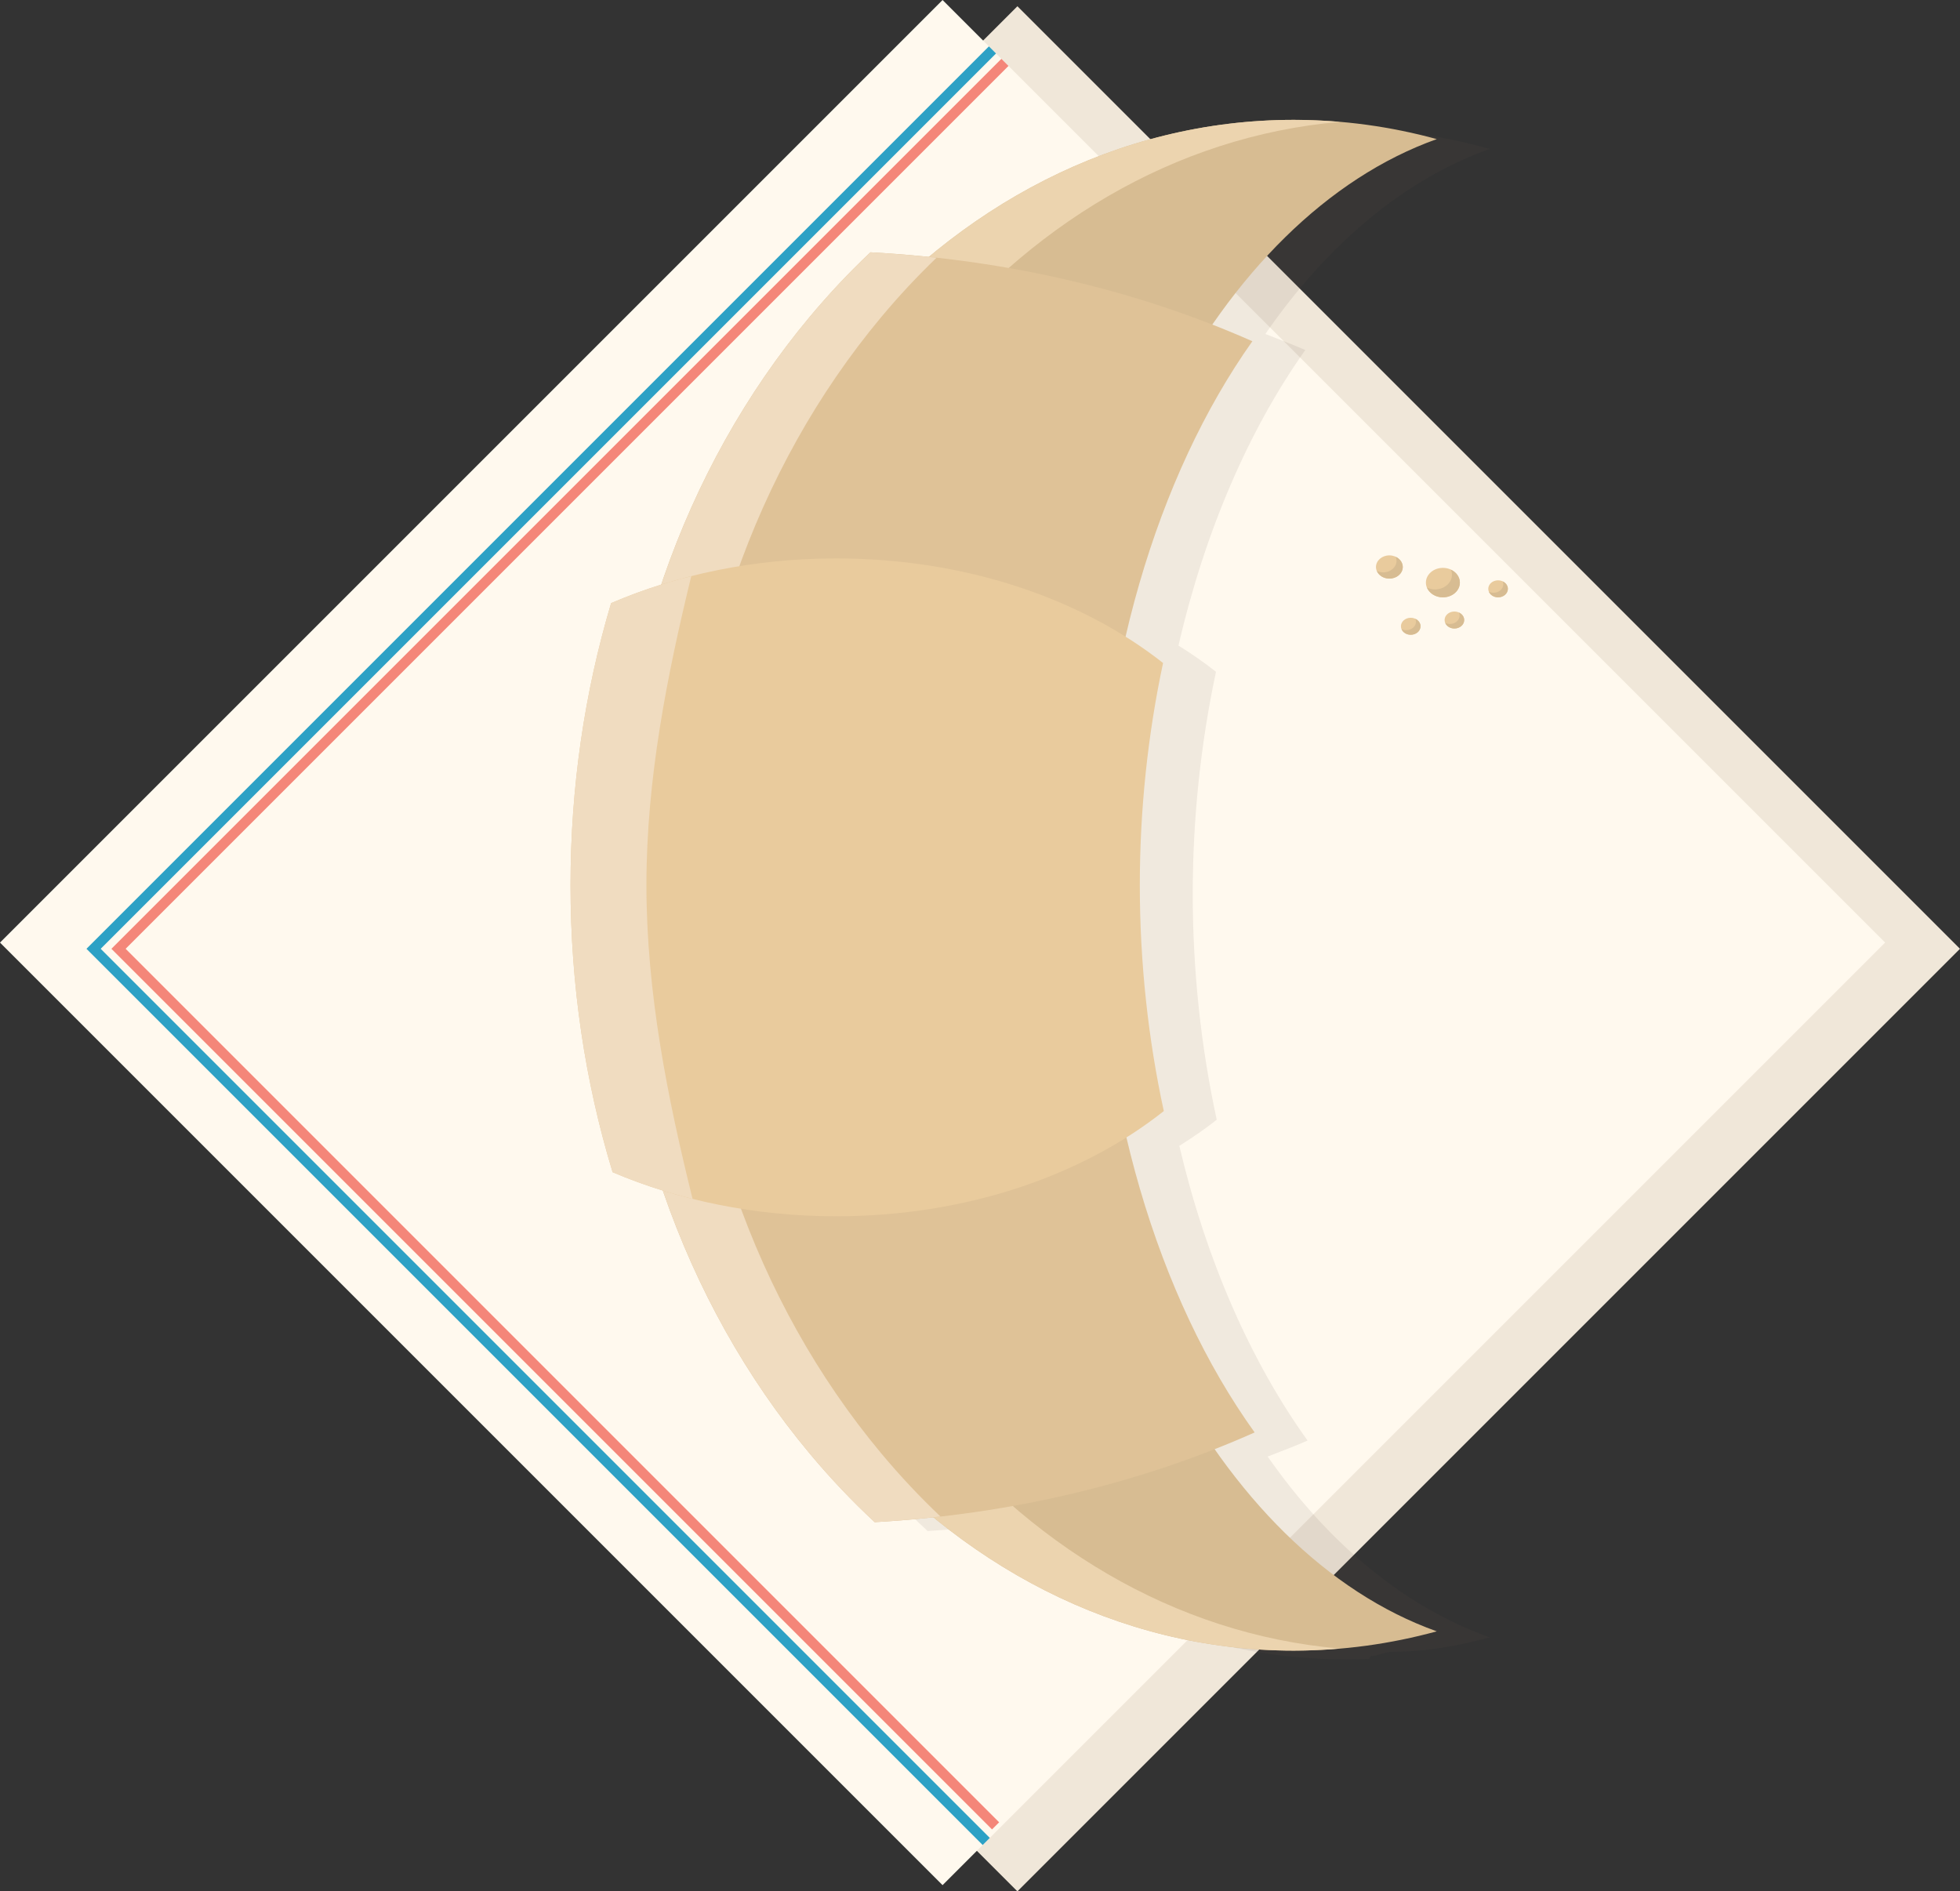 <svg xmlns="http://www.w3.org/2000/svg" width="194.844" height="188.021" viewBox="0 0 194.844 188.021"><rect x="0" y="0" width="194.844" height="188.021" fill="#333333" stroke="none"/><path fill="#F0E7D9" d="M7.441 94.321l93.7-93.7 93.7 93.7-93.7 93.7z"/><path fill="#FFF9EE" d="M0 93.702l93.7-93.7 93.7 93.7-93.7 93.7z"/><path stroke="#2DA1C5" stroke-miterlimit="10" fill="none" d="M98.042 183.061l-88.74-88.74 89.36-89.359"/><path stroke="#F48679" stroke-miterlimit="10" fill="none" d="M98.972 181.51l-87.189-87.189 88.119-88.119"/><path opacity=".1" fill="#64594F" d="M148.091 14.81c-3.129-.856-6.349-1.609-9.634-1.609h-.002c-.709 0-1.42-.212-2.135-.243l-.225-.062c-.737-.031-1.478-.079-2.223-.079-13.486 0-25.986 5.028-36.27 13.614-.759-.076-1.521-.154-2.287-.218l-.351-.033c-1.053-.086-2.109-.163-3.173-.219-2.105 1.986-4.125 4.131-6.046 6.43-6.46 7.74-11.43 16.773-14.748 26.602-.37.116-.737.235-1.102.358l-.006.003c-.6.203-1.191.416-1.777.638l-.393.15c-.577.224-1.147.453-1.708.692-2.652 8.897-4.035 18.351-4.035 28.046 0 9.871 1.435 19.491 4.183 28.528.561.237 1.13.465 1.705.686l.388.148c.585.218 1.174.43 1.773.63l.022.008c.366.122.736.24 1.107.356 3.316 9.647 8.234 18.516 14.591 26.132 2.05 2.457 4.212 4.733 6.469 6.831 1.055-.061 2.104-.14 3.148-.228l.382-.033c.772-.066 1.542-.142 2.308-.225 10.197 8.36 22.531 13.253 35.82 13.253.748 0 1.49-.02 2.23-.051l.203-.292c.719-.032 1.434-.422 2.147-.422h.002c3.286 0 6.507-.576 9.635-1.432-8.388-2.99-15.946-9.214-22.073-17.974 1.345-.527 2.669-1.011 3.969-1.589-5.672-7.896-10.083-17.965-12.749-29.296 1.305-.82 2.551-1.675 3.718-2.598-1.562-7.202-2.384-14.789-2.384-22.444 0-7.528.798-14.992 2.31-22.085-1.17-.923-2.422-1.789-3.729-2.608 2.62-11.328 6.984-21.442 12.608-29.378-1.301-.574-2.626-1.07-3.97-1.594 6.166-8.93 13.809-15.367 22.302-18.393z"/><path fill="#D7BC92" d="M104.925 88.001c0-36.165 16.196-66.434 37.904-74.172-4.571-1.252-9.33-1.914-14.218-1.914-35.076 0-63.51 34.063-63.511 76.086.001 42.021 28.435 76.087 63.511 76.088 4.887-.001 9.647-.665 14.218-1.917-21.707-7.735-37.903-38.005-37.904-74.171z"/><path fill="#ECD4AF" d="M74.323 88.001c0-40.151 25.961-73.037 58.871-75.885-1.515-.128-3.042-.201-4.583-.201-35.076 0-63.51 34.063-63.511 76.086.001 42.021 28.435 76.087 63.511 76.088 1.542-.001 3.069-.075 4.583-.203-32.91-2.848-58.871-35.734-58.871-75.885z"/><path fill="#DFC297" d="M124.724 142.399c-9.612-13.382-15.607-33.098-15.607-54.398 0-21.133 5.901-40.704 15.381-54.078-11.241-4.973-24.152-8.107-37.968-8.842-2.105 1.984-4.125 4.131-6.046 6.432-12.624 15.123-19.576 35.184-19.576 56.488 0 21.303 6.953 41.364 19.576 56.488 2.05 2.457 4.212 4.734 6.469 6.831 13.751-.781 26.593-3.94 37.771-8.921z"/><path fill="#F0DCC0" d="M87.61 144.487c-12.624-15.122-19.576-35.184-19.576-56.486 0-21.304 6.953-41.365 19.576-56.488 1.75-2.097 3.585-4.055 5.488-5.889-2.166-.24-4.354-.425-6.568-.543-2.105 1.984-4.125 4.131-6.046 6.432-12.624 15.123-19.576 35.184-19.576 56.488 0 21.303 6.953 41.364 19.576 56.488 2.05 2.457 4.212 4.734 6.469 6.831 2.206-.126 4.384-.317 6.539-.563-2.044-1.942-4.011-4.028-5.882-6.27z"/><path fill="#E9CB9D" d="M60.898 116.528c6.538 2.785 14.129 4.382 22.228 4.382 12.866 0 24.454-4.025 32.568-10.458-1.562-7.2-2.384-14.795-2.384-22.451 0-7.529.798-14.997 2.311-22.092-8.111-6.396-19.667-10.397-32.494-10.397-8.16 0-15.804 1.62-22.376 4.445-2.652 8.895-4.034 18.35-4.034 28.044-.001 9.871 1.433 19.491 4.181 28.527z"/><path fill="#F0DCC0" d="M64.261 87.968c0-10.584 2.078-20.92 4.458-30.694-2.792.702-5.459 1.604-7.97 2.684-2.652 8.895-4.034 18.35-4.034 28.044 0 9.871 1.434 19.491 4.183 28.527 2.505 1.067 5.167 1.959 7.95 2.652-2.463-9.928-4.587-20.441-4.587-31.213z"/><ellipse fill="#E9CB9D" cx="138.118" cy="56.366" rx="1.332" ry="1.156"/><path fill="#D7BC92" d="M138.746 55.354c.051.122.084.253.084.391 0 .639-.596 1.156-1.332 1.156-.229 0-.439-.055-.627-.144.186.443.672.764 1.247.764.735 0 1.332-.518 1.331-1.156 0-.439-.287-.816-.703-1.011z"/><ellipse fill="#E9CB9D" cx="143.438" cy="57.917" rx="1.689" ry="1.465"/><path fill="#D7BC92" d="M144.232 56.632c.066.156.107.321.107.497.001.81-.756 1.465-1.689 1.465-.289 0-.558-.069-.796-.18.236.562.853.968 1.583.968.934 0 1.689-.656 1.689-1.466.001-.559-.364-1.037-.894-1.284z"/><ellipse fill="#E9CB9D" cx="140.241" cy="62.258" rx=".974" ry=".845"/><path fill="#D7BC92" d="M140.699 61.517c.039.09.062.185.062.287 0 .467-.436.845-.975.845-.166 0-.321-.04-.459-.103.137.324.492.557.912.557.539 0 .976-.378.975-.845.001-.323-.209-.599-.515-.741z"/><ellipse fill="#E9CB9D" cx="144.582" cy="61.637" rx=".974" ry=".845"/><path fill="#D7BC92" d="M145.041 60.896c.038.089.062.186.062.286.001.468-.436.846-.974.846-.166 0-.322-.04-.459-.104.137.323.491.557.912.557.538 0 .975-.378.974-.845 0-.321-.21-.597-.515-.74z"/><ellipse fill="#E9CB9D" cx="148.924" cy="58.536" rx=".975" ry=".846"/><path fill="#D7BC92" d="M149.383 57.796c.037.09.061.186.061.287 0 .467-.436.844-.973.844-.168 0-.322-.038-.46-.104.136.326.491.559.913.559.538 0 .975-.379.975-.847-.001-.321-.211-.597-.516-.739z"/></svg>